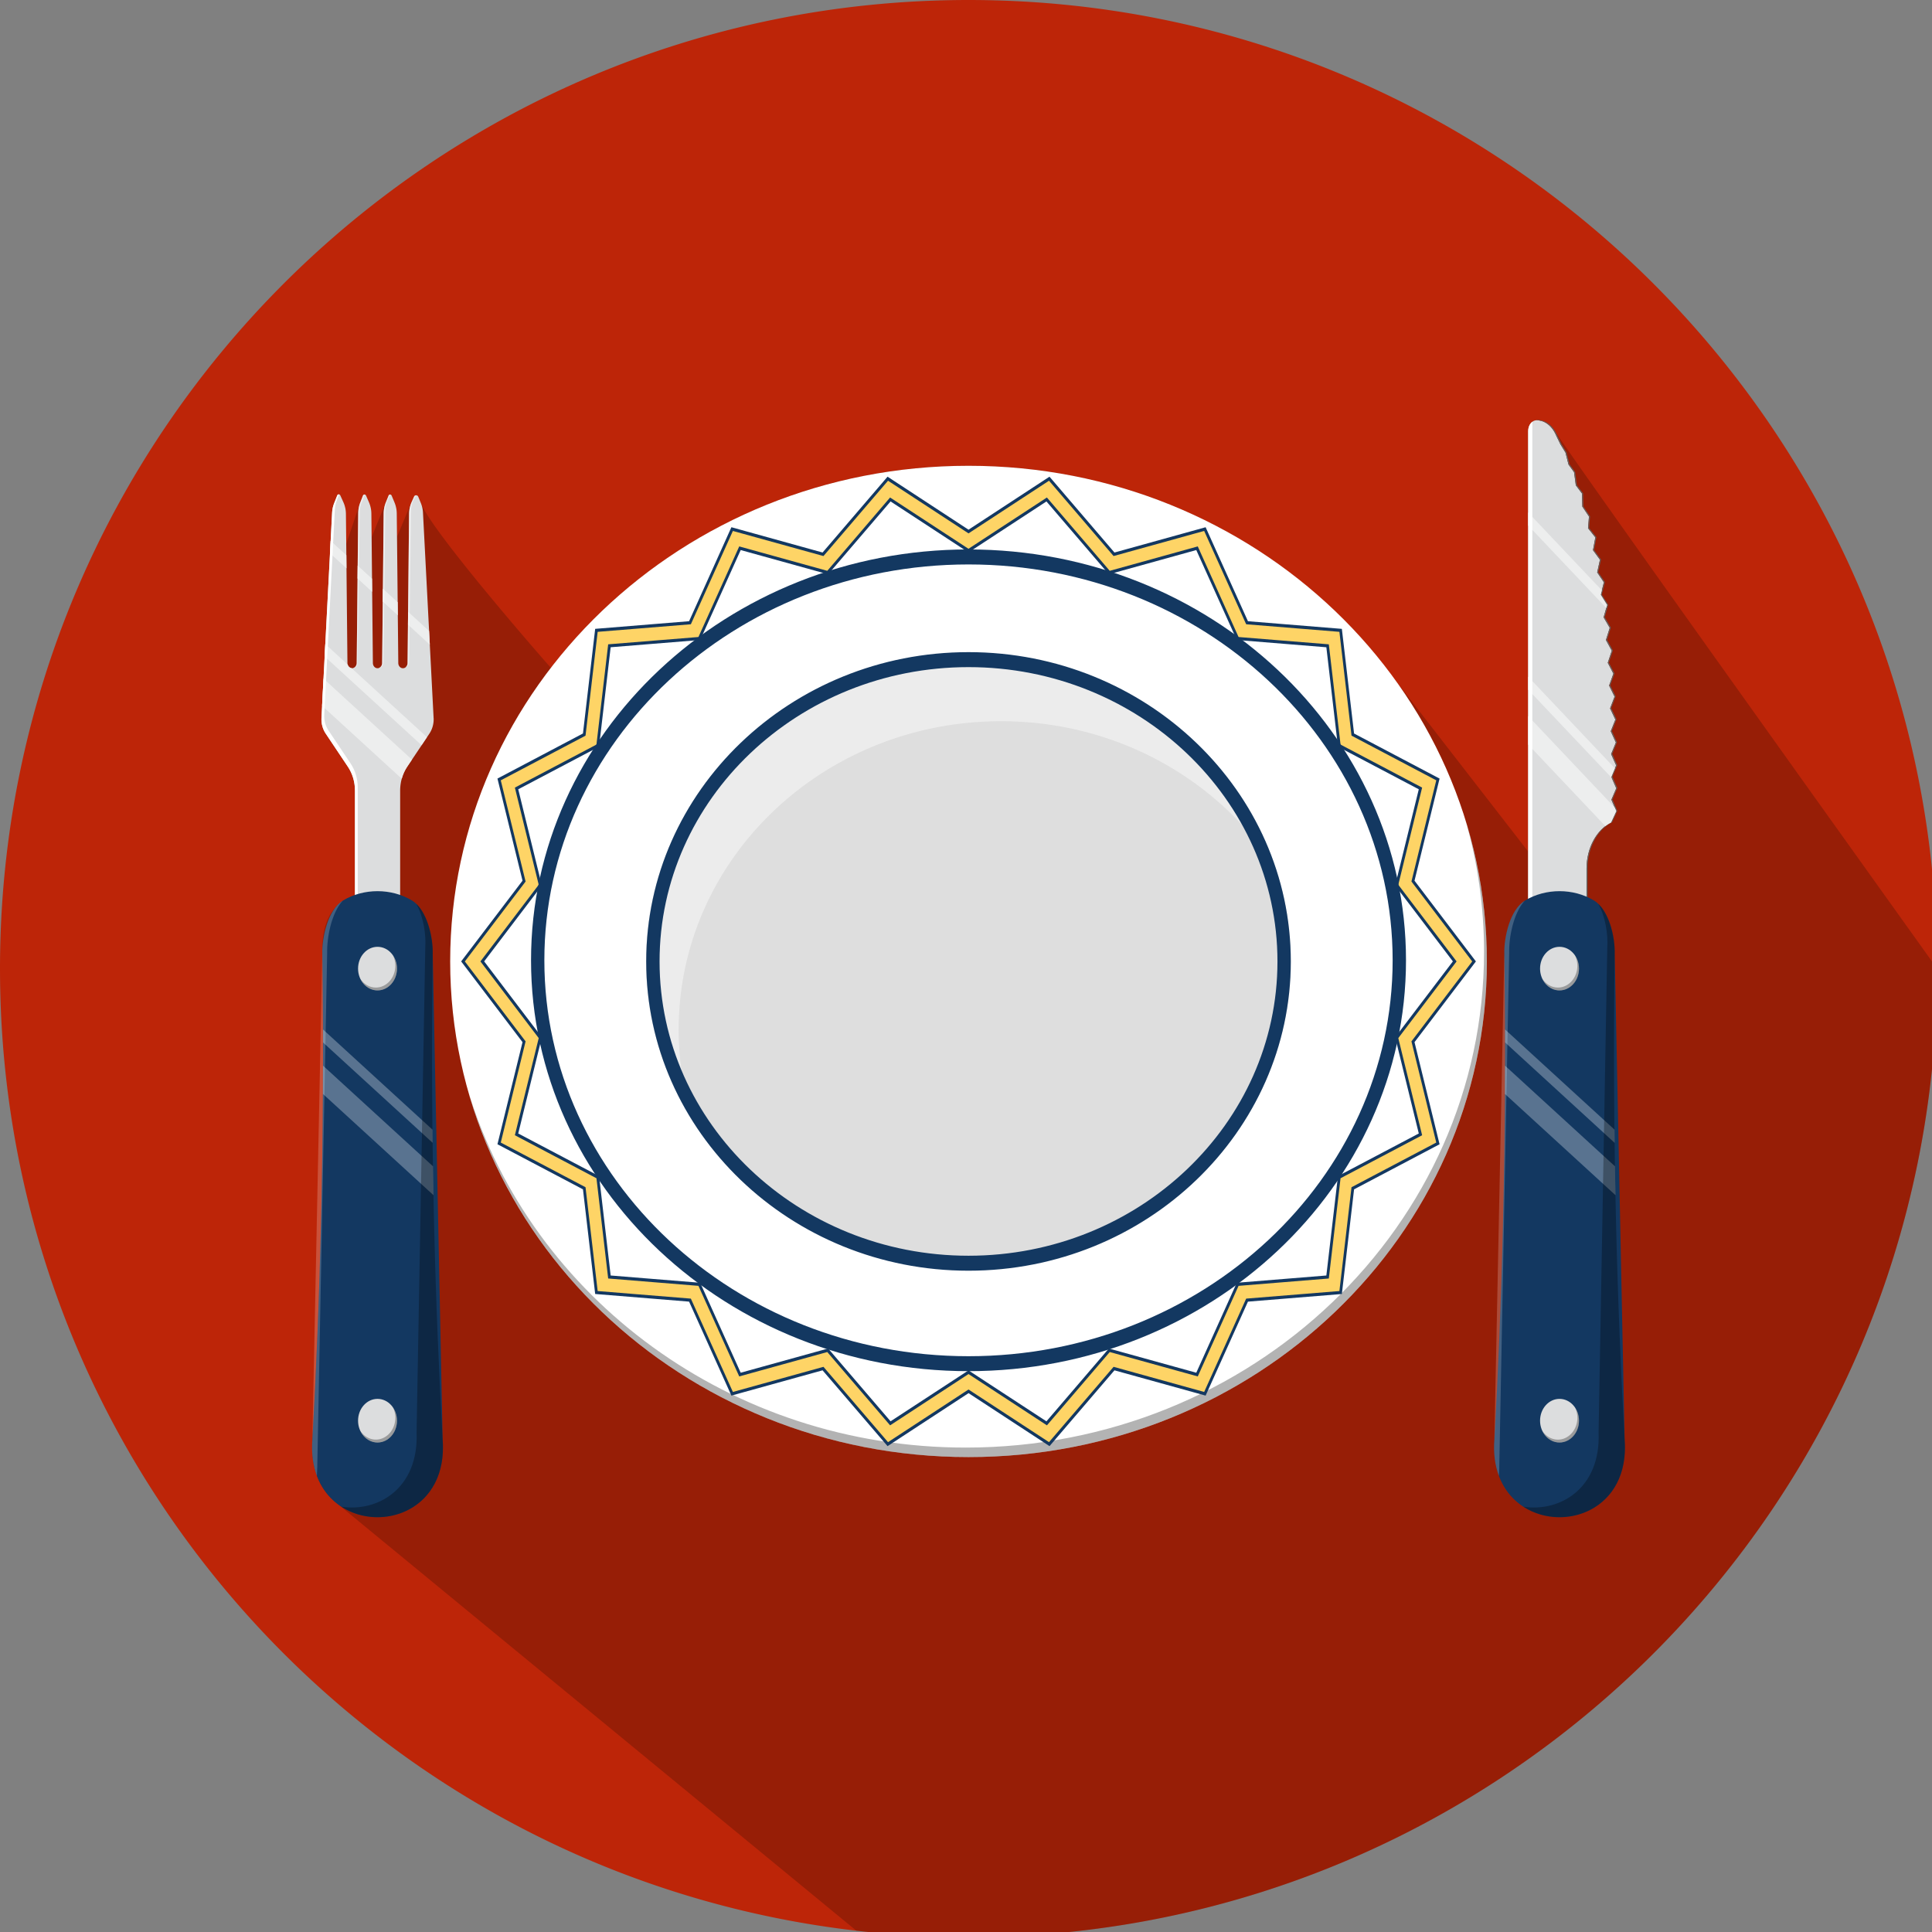 <svg xmlns="http://www.w3.org/2000/svg" width="48" height="48"><rect width="100%" height="100%" fill="#808080" stroke="none"/><g transform="scale(.094)"><path d="M512 256.017C512 397.406 397.38 512 256 512a258.14 258.14 0 0 1-29.662-1.707c-21.642-2.494-42.497-7.716-62.157-15.26C68.13 458.133 0 365.045 0 256.017 0 114.592 114.585 0 256 0c137.318 0 249.412 108.107 255.693 243.933l.307 12.084z" fill="#bd2508"/><path d="M512 256.017C512 397.406 397.38 512 256 512a258.14 258.14 0 0 1-29.662-1.707L88.542 396.928c-2.345-1.992-4.028-4.602-4.847-7.1-1.065-2.762-1.356-6.5-1.126-9.49 1.945-34.305 3.312-78.717 2.628-128.213-.34-10.797 4.528-14.087 8.602-15.53v-27.65c0-1.707-.375-3.38-1.058-4.882a9.77 9.77 0 0 0-.82-1.433l-5.836-8.74 1.126-47.687.172-3.277.375-7.442c.033-.887.238-1.707.546-2.492l.818-2.05c.068-.17.238-.273.4-.273h.033c.035 0 .035 0 .068.035.104.033.24.102.308.238l.785 1.742c.443 1 .682 2.05.717 3.14l.068 7.987 3.687-10.957.717-1.844c.033-.068.102-.068.137-.102.068-.104.17-.205.27-.205h.103v.033c.137.035.273.104.342.24l.75 1.775c.4.922.615 1.945.648 3.004l.068 6.247 3.722-9.183.75-1.8c0-.033 0-.033.035-.033.068-.137.205-.273.34-.273h.035c.033 0 .068.033.102.033v.035c.104.033.24.068.31.205l.75 1.81c.376.888.58 1.912.615 2.935l.033 6.18 3.858-9.216.204-.4.445-1c.068-.17.205-.273.342-.307 0-.035 0-.035.033-.068h.205c.238 0 .443.137.546.4l.682 1.638c3.14 8.02 34.27 43.488 34.373 43.556 24.95-32.36 65.092-53.422 110.387-53.422 46.354 0 87.313 22.085 112.093 55.777l35.807 46.186v-111.11c0-1.296.955-2.867 2.218-2.867.102-.068.17-.068.273-.068h.033c1.8 0 3.55 1.127 4.642 3.003l.068.137C414.685 120.055 512 256.017 512 256.017z" opacity=".2"/><path d="M425.9 211.362l1.287-3.017-1.307-3 1.277-3.04-1.33-3 1.257-3.06-1.357-2.98 1.22-3.074-1.394-2.967 1.184-3.107-1.44-2.92 1.13-3.144-1.487-2.88 1.063-3.184-1.547-2.83 1-3.22-1.613-2.777.923-3.257-1.687-2.7.83-3.304-1.764-2.62.73-3.347-1.843-2.527.624-3.374-1.93-2.427.247-3.087-1.756-2.637-.08-3.44-1.644-2.18-.463-3.46-1.47-2.037-.793-3.14-1.36-2.233-1.043-2.15-.193-.44c-.1-.203-.2-.394-.303-.58l-.077-.146.003.01c-1.1-1.88-2.8-3.014-4.65-3.014h-.017c-1.227 0-2.22 1.29-2.22 2.877V239.93h15.423v-10.317c0-5.567 2.7-10.314 6.473-12.21l1.4-3.023z" fill="#dcddde"/><path d="M426.167 211.295l1.3-3.02-1.3-3 1.28-3.04-1.33-2.993 1.253-3.063-1.357-2.984 1.224-3.077-1.397-2.96 1.18-3.1-1.434-2.917 1.13-3.15-1.494-2.883 1.074-3.177-1.547-2.833 1-3.217-1.617-2.773.923-3.26-1.7-2.7.833-3.307-1.767-2.613.733-3.347-1.843-2.52.624-3.384-1.93-2.423.25-3.087-1.76-2.633-.08-3.447-1.644-2.18-.463-3.46-1.466-2.04-.8-3.144-1.353-2.23-1.047-2.146-.2-.44c-.097-.2-.203-.394-.3-.58l-.07-.147v.014c-1.1-1.88-2.813-3.017-4.653-3.017h-.014a1.64 1.64 0 0 0-.57.11c.097-.02.197-.04.3-.04h.017c1.84 0 3.56 1.134 4.65 3.014l-.003-.01.077.146.303.58.193.44 1.043 2.15 1.36 2.233.793 3.14 1.47 2.037.463 3.46 1.644 2.18.08 3.44 1.756 2.637-.247 3.087 1.93 2.427-.624 3.374 1.843 2.527-.73 3.347 1.764 2.62-.83 3.304 1.687 2.7-.923 3.257 1.613 2.777-1 3.22 1.547 2.83-1.063 3.184 1.487 2.88-1.13 3.144 1.44 2.92-1.184 3.107 1.394 2.967-1.22 3.074 1.357 2.98-1.257 3.06 1.33 3-1.277 3.04 1.307 3-1.287 3.017 1.293 3.017-1.4 3.023c-3.783 1.897-6.473 6.644-6.473 12.21v10.25h.27V229.54c0-5.564 2.7-10.308 6.477-12.21l1.387-3.02z" fill="#636363"/><path d="M427.193 214.38l-1.4 3.017a8.95 8.95 0 0 0-1.487.95l-20.4-21.56v-7.514l22.883 24.175zm-23.286-35.525l22.92 24.22-.95 2.26.124.28-22.093-23.328zm0-43.4l19.47 20.573-.293 1.167 1.684 2.708-.224.786-20.636-21.802z" fill="#edeeee"/><path d="M405.023 111.456c-.667.497-1.117 1.42-1.117 2.483V239.93H405V111.826c0-.127.013-.25.023-.37z" fill="#fff"/><path d="M429.394 380.333c2.213 27.572-36.617 27.572-34.407 0 1.923-34.286 3.313-78.708 2.62-128.202-.126-4.48 1.54-11.78 5.5-14.14 5.44-3.267 12.724-3.267 18.167 0 3.963 2.36 5.626 9.66 5.5 14.14l2.62 128.202z" fill="#133861"/><path d="M417.333 256.008c0 3.18-2.307 5.76-5.147 5.76s-5.14-2.58-5.14-5.76 2.303-5.76 5.14-5.76 5.147 2.577 5.147 5.76z" fill="#dcddde"/><path d="M416.3 252.545c.387.803.606 1.73.606 2.707 0 3.184-2.303 5.767-5.14 5.767-1.677 0-3.167-.9-4.107-2.297.867 1.8 2.573 3.047 4.537 3.047 2.84 0 5.147-2.58 5.147-5.76 0-1.304-.393-2.504-1.043-3.464z" opacity=".3"/><path d="M417.333 375.493c0 3.187-2.307 5.767-5.147 5.767s-5.14-2.58-5.14-5.767 2.303-5.764 5.14-5.764 5.147 2.58 5.147 5.764z" fill="#dcddde"/><path d="M416.3 372.03a6.25 6.25 0 0 1 .606 2.71c0 3.18-2.303 5.76-5.14 5.76-1.677 0-3.167-.907-4.107-2.297.867 1.816 2.573 3.057 4.537 3.057 2.84 0 5.147-2.58 5.147-5.767 0-1.297-.393-2.5-1.043-3.464z" opacity=".3"/><path d="M426.833 308.252l-29.054-26.6-.02 7.48 29.213 26.752zm-.1-6.216L397.8 275.52l-.01-3.432 28.927 26.48.036 3.47z" opacity=".3" fill="#fff"/><path d="M429.394 380.333c-1.93-34.286-3.313-78.708-2.62-128.202.117-4.014-1.22-10.3-4.36-13.248 1.927 3.35 2.624 8.2 2.4 11.5l-2.3 128.208c.62 14.79-10.193 21.128-19.883 19.638 10.622 6.905 28.272.94 26.763-17.897z" opacity=".3"/><path d="M396.26 388.054l2.62-136.146c-.1-4.154 1.15-10.604 4.1-13.834-3.874 2.424-5.507 9.63-5.384 14.058l-2.62 128.202c-.304 3.774.167 7.027 1.2 9.77l.084-2.05z" opacity=".2" fill="#fff"/><path d="M114.604 189.754l-2.807-54.253c-.047-.883-.237-1.744-.563-2.543l-.677-1.653c-.1-.25-.316-.403-.553-.4a.62.62 0 0 0-.567.383l-.64 1.427c-.434.96-.664 2.027-.674 3.107l-.396 39.433c-.007.76-.563 1.374-1.24 1.363-.67-.007-1.207-.62-1.217-1.363l-.4-39.53a7.85 7.85 0 0 0-.606-2.94l-.744-1.783c-.077-.184-.24-.293-.42-.293s-.336.117-.4.3l-.733 1.813a7.94 7.94 0 0 0-.567 2.847l-.396 39.586c-.007.76-.557 1.374-1.237 1.363-.67-.007-1.2-.62-1.213-1.363l-.396-39.486c-.013-1.043-.23-2.077-.64-3.017L96.76 131c-.077-.18-.243-.293-.42-.3s-.34.124-.413.307l-.717 1.85a7.8 7.8 0 0 0-.527 2.75l-.396 39.64c-.01.76-.563 1.374-1.243 1.363-.67-.007-1.207-.62-1.213-1.363l-.397-39.406c-.01-1.1-.25-2.177-.693-3.15l-.793-1.753c-.083-.177-.244-.283-.42-.277-.173 0-.337.117-.407.3l-.8 2.02c-.317.787-.503 1.633-.547 2.497l-2.807 54.28c-.077 1.487.32 2.944 1.117 4.134l5.847 8.74c1.224 1.82 1.883 4.037 1.883 6.324v29.572h11.95v-29.572c0-2.287.657-4.504 1.883-6.324l5.85-8.74c.792-1.193 1.19-2.65 1.116-4.137z" fill="#dcddde"/><path d="M108.876 200.765l-1.243 1.857c-.643.973-1.137 2.05-1.45 3.2l-21.06-19.28.377-7.18zm3.967-5.932l-1.423 2.135-25.626-23.474.173-3.276 5.93 5.422v.01c.144.5.534.875 1.023.938zM91.547 146.75l.03 3.464-4.37-4 .166-3.28zm6.783 6.203l.037 3.474L94.5 152.9l.03-3.406zm6.78 6.22l.036 3.47-3.973-3.64.027-3.406zm8.303 7.604v.01l.19 3.594-5.767-5.28.026-3.406z" fill="#edeeee"/><g fill="#fff"><path d="M103.223 130.733l-.657 1.26c-.463.913-.707 1.903-.723 2.903l-.506 40.316c-.007.6-.634 1.344-1.244 1.344.52-.15.907-.7.914-1.313l.396-39.583c.007-.983.203-1.96.563-2.854l.73-1.807c.073-.17.22-.283.4-.296h.013c.04.007.084.024.124.03zm6.754.168l-.53.98c-.527.98-.807 2.057-.817 3.15l-.5 40.052c-.007.578-.394 1.068-.94 1.27.313-.24.523-.65.53-1.115l.396-39.427a7.76 7.76 0 0 1 .67-3.115l.643-1.422c.073-.182.204-.302.367-.354.007-.005.017-.005.023-.005.044-.005.098-.016.148-.016zm-13.537-.182c-.257.365-.54 1.464-.54 1.464-.5.885-.777 1.844-.8 2.802l-.597 40.375c-.003.61-.517 1.11-1.23 1.302.02-.026.027-.052.04-.083.54-.135.957-.682.963-1.333l.396-39.64a7.82 7.82 0 0 1 .523-2.75l.72-1.854c.073-.182.236-.292.417-.292.034-.005.065-.005.098.01z" opacity=".5"/><path d="M94.553 237.7v-29.575c0-2.284-.663-4.5-1.883-6.327l-5.85-8.734c-.796-1.187-1.193-2.657-1.12-4.14l2.807-54.277c.05-.863.23-1.7.546-2.5l.583-1.447c-.037-.013-.073-.04-.1-.033-.173 0-.337.117-.407.3l-.8 2.02c-.317.787-.503 1.633-.547 2.497l-2.807 54.28c-.077 1.487.32 2.944 1.117 4.134l5.847 8.74c1.224 1.82 1.883 4.037 1.883 6.32v29.575z"/></g><path d="M116.987 380.333c2.207 27.572-36.624 27.572-34.414 0 1.927-34.286 3.313-78.708 2.62-128.202-.127-4.48 1.537-11.78 5.5-14.14 5.443-3.267 12.727-3.267 18.173 0 3.957 2.36 5.624 9.66 5.5 14.14l2.62 128.202z" fill="#133861"/><path d="M104.92 256.008c0 3.18-2.3 5.76-5.14 5.76s-5.143-2.58-5.143-5.76 2.3-5.76 5.143-5.76 5.14 2.577 5.14 5.76z" fill="#dcddde"/><path d="M103.88 252.545c.383.803.607 1.73.607 2.707 0 3.184-2.304 5.767-5.144 5.767-1.677 0-3.163-.9-4.103-2.297.863 1.8 2.573 3.047 4.54 3.047 2.84 0 5.14-2.58 5.14-5.76 0-1.304-.4-2.504-1.04-3.464z" opacity=".3"/><path d="M104.92 375.493c0 3.187-2.3 5.767-5.14 5.767s-5.143-2.58-5.143-5.767 2.3-5.764 5.143-5.764 5.14 2.58 5.14 5.764z" fill="#dcddde"/><path d="M103.88 372.03c.383.803.607 1.73.607 2.7 0 3.18-2.304 5.76-5.144 5.76-1.677 0-3.163-.907-4.103-2.297.863 1.816 2.573 3.057 4.54 3.057 2.84 0 5.14-2.58 5.14-5.767a6.2 6.2 0 0 0-1.04-3.464z" opacity=".3"/><path d="M114.43 308.252l-29.06-26.6-.023 7.48 29.217 26.752zm-.097-6.216l-28.96-26.516-.003-3.432 28.927 26.48.036 3.47z" opacity=".3" fill="#fff"/><path d="M116.987 380.333c-1.93-34.286-3.313-78.708-2.62-128.202.1-4.014-1.227-10.3-4.36-13.248 1.926 3.35 2.62 8.2 2.396 11.5l-2.297 128.208c.6 14.79-10.196 21.128-19.887 19.638 10.628 6.905 28.278.94 26.768-17.897z" opacity=".3"/><g fill="#fff"><path d="M83.85 388.054l2.62-136.146c-.1-4.154 1.147-10.604 4.1-13.834-3.877 2.424-5.5 9.63-5.387 14.058l-2.62 128.202c-.303 3.774.17 7.027 1.193 9.77l.084-2.05z" opacity=".2"/><path d="M392.987 254.108c0 72.354-61.337 131.005-137.003 131.005s-137-58.65-137-131.005c0-72.348 61.333-131 137-131s137.003 58.65 137.003 131z"/></g><path d="M387.387 216.95c3.157 11.044 4.854 22.655 4.854 34.642 0 72.36-61.34 131.012-137 131.012-62.167 0-114.653-39.6-131.403-93.846 15.9 55.537 69.03 96.356 132.146 96.356 75.667 0 137.003-58.65 137.003-131.005 0-12.907-1.96-25.375-5.6-37.16z" opacity=".3"/><path d="M341.173 254.11c0 45-38.144 81.46-85.2 81.46-37.05 0-68.58-22.622-80.3-54.204-3.167-8.517-4.9-17.698-4.9-27.255 0-44.993 38.14-81.458 85.2-81.458 36.97 0 68.44 22.515 80.227 54.003 3.217 8.58 4.963 17.822 4.963 27.455z" fill="#dedede"/><path d="M179.383 272.086c0-44.996 38.14-81.465 85.187-81.465 30.75 0 57.677 15.58 72.653 38.94l-1.013-2.904c-11.787-31.49-43.257-54.003-80.227-54.003-47.05 0-85.2 36.466-85.2 81.458a78.03 78.03 0 0 0 4.89 27.255c1.997 5.377 4.58 10.487 7.657 15.284a77.97 77.97 0 0 1-3.957-24.564z" opacity=".7" fill="#f2f2f2"/><path d="M277.327 381.693l-21.343-13.964-21.34 13.964-17.12-19.975-24.017 6.66-11.15-24.755-24.73-2-3.213-27.548-22.497-11.86 6.6-26.868-16.14-21.228 16.14-21.235-6.6-26.858 22.497-11.86 3.213-27.555 24.73-2 11.15-24.75 24.017 6.66 17.12-19.978 21.34 13.964 21.343-13.964 17.12 19.978 24.017-6.66 11.143 24.75 24.733 2 3.213 27.555 22.5 11.86-6.6 26.862 16.14 21.23-16.14 21.23 6.6 26.865-22.5 11.86-3.216 27.548-24.73 2-11.143 24.755-24.017-6.66zm-21.344-19.014l20.663 13.518 16.55-19.312 23.2 6.43 10.74-23.858 23.767-1.927 3.077-26.398 21.463-11.31-6.267-25.555 15.327-20.158-15.327-20.162 6.267-25.555-21.46-11.31-3.08-26.385-23.767-1.934-10.74-23.855-23.2 6.424-16.553-19.312-20.66 13.515-20.657-13.515-16.553 19.312-23.2-6.424-10.747 23.855-23.764 1.93-3.077 26.388-21.463 11.31 6.27 25.555-15.323 20.162 15.323 20.158-6.27 25.555 21.463 11.307 3.077 26.398 23.764 1.93 10.747 23.858 23.2-6.43 16.553 19.312z" fill="#fed466"/><g fill="#133861"><path d="M277.394 382.22l-21.4-14.004-21.407 14.004-.204-.236-16.973-19.8-24.097 6.68-11.183-24.835-24.82-2.02-3.23-27.662-22.6-11.914 6.624-26.988-16.22-21.338 16.22-21.335-6.624-26.992 22.6-11.914 3.23-27.655.304-.026 24.517-1.994 11.183-24.842 24.1 6.684 17.173-20.042L255.984 140l21.4-14.008.207.237 16.966 19.805 24.097-6.684 11.184 24.842 24.823 2.02 3.227 27.66 22.6 11.91-6.623 26.992 16.223 21.335-16.223 21.338 6.623 26.988-22.6 11.914-3.227 27.662-.307.026-24.517 1.994-11.184 24.835-24.097-6.68zm-21.41-14.97l21.276 13.917 17.067-19.91 23.94 6.64 11.104-24.668 24.64-2 3.2-27.44 22.4-11.808-6.56-26.742 16.063-21.128-16.063-21.125 6.563-26.742-22.4-11.808-3.204-27.44-24.64-2-11.104-24.665-23.94 6.634-17.065-19.91-21.276 13.92-21.277-13.92-17.063 19.912-23.94-6.634-11.106 24.665-24.633 2-3.207 27.44-22.4 11.808 6.56 26.742-16.06 21.125 16.06 21.128-6.56 26.742 22.4 11.808 3.207 27.438 24.633 2.003 11.106 24.668 23.94-6.64 17.063 19.91zm20.727 9.477l-20.727-13.56-20.72 13.56-.207-.24-16.403-19.138-23.273 6.447-10.776-23.938-23.86-1.947-3.1-26.495-21.563-11.368 6.304-25.675-15.407-20.265 15.407-20.262-6.304-25.682 21.563-11.367 3.1-26.502.304-.023 23.553-1.907 10.78-23.948 23.273 6.454 16.6-19.38 20.72 13.558 20.727-13.558.203.24 16.403 19.14 23.27-6.454 10.78 23.948 23.856 1.93 3.1 26.502 21.563 11.367-6.3 25.682 15.407 20.262-15.407 20.265 6.3 25.675-21.563 11.37-3.1 26.5-.303.023-23.553 1.917-10.78 23.942-23.27-6.45zM255.983 362.2l20.597 13.47 16.497-19.25 23.107 6.4 10.707-23.778 23.673-1.92 3.063-26.275 21.367-11.26-6.24-25.43 15.25-20.058-15.25-20.058 6.24-25.428-21.367-11.26-3.063-26.278-23.673-1.924-10.707-23.768-23.107 6.407-16.497-19.255-20.597 13.475-20.6-13.475-16.5 19.255-23.114-6.407-10.7 23.768-23.667 1.92-3.063 26.282-21.363 11.26 6.233 25.428-15.243 20.058 15.243 20.058-6.237 25.43 21.367 11.257 3.063 26.278 23.667 1.92 10.7 23.775 23.114-6.407 16.5 19.25z"/><path d="M255.983 362.405c-63.753 0-115.627-48.7-115.627-108.6 0-59.874 51.874-108.584 115.627-108.584 63.76 0 115.63 48.7 115.63 108.584 0 59.88-51.87 108.6-115.63 108.6zm0-213.22c-61.8 0-112.107 46.943-112.107 104.63 0 57.7 50.297 104.64 112.107 104.64s112.1-46.94 112.1-104.64c0-57.687-50.286-104.63-112.1-104.63zm0 186.67c-46.967 0-85.187-36.677-85.187-81.745 0-45.073 38.22-81.745 85.187-81.745s85.183 36.672 85.183 81.745c.001 45.068-38.213 81.745-85.183 81.745zm0-159.53c-45.027 0-81.657 34.89-81.657 77.786 0 42.885 36.63 77.786 81.657 77.786s81.657-34.9 81.657-77.786c0-42.896-36.63-77.786-81.657-77.786z"/></g></g></svg>